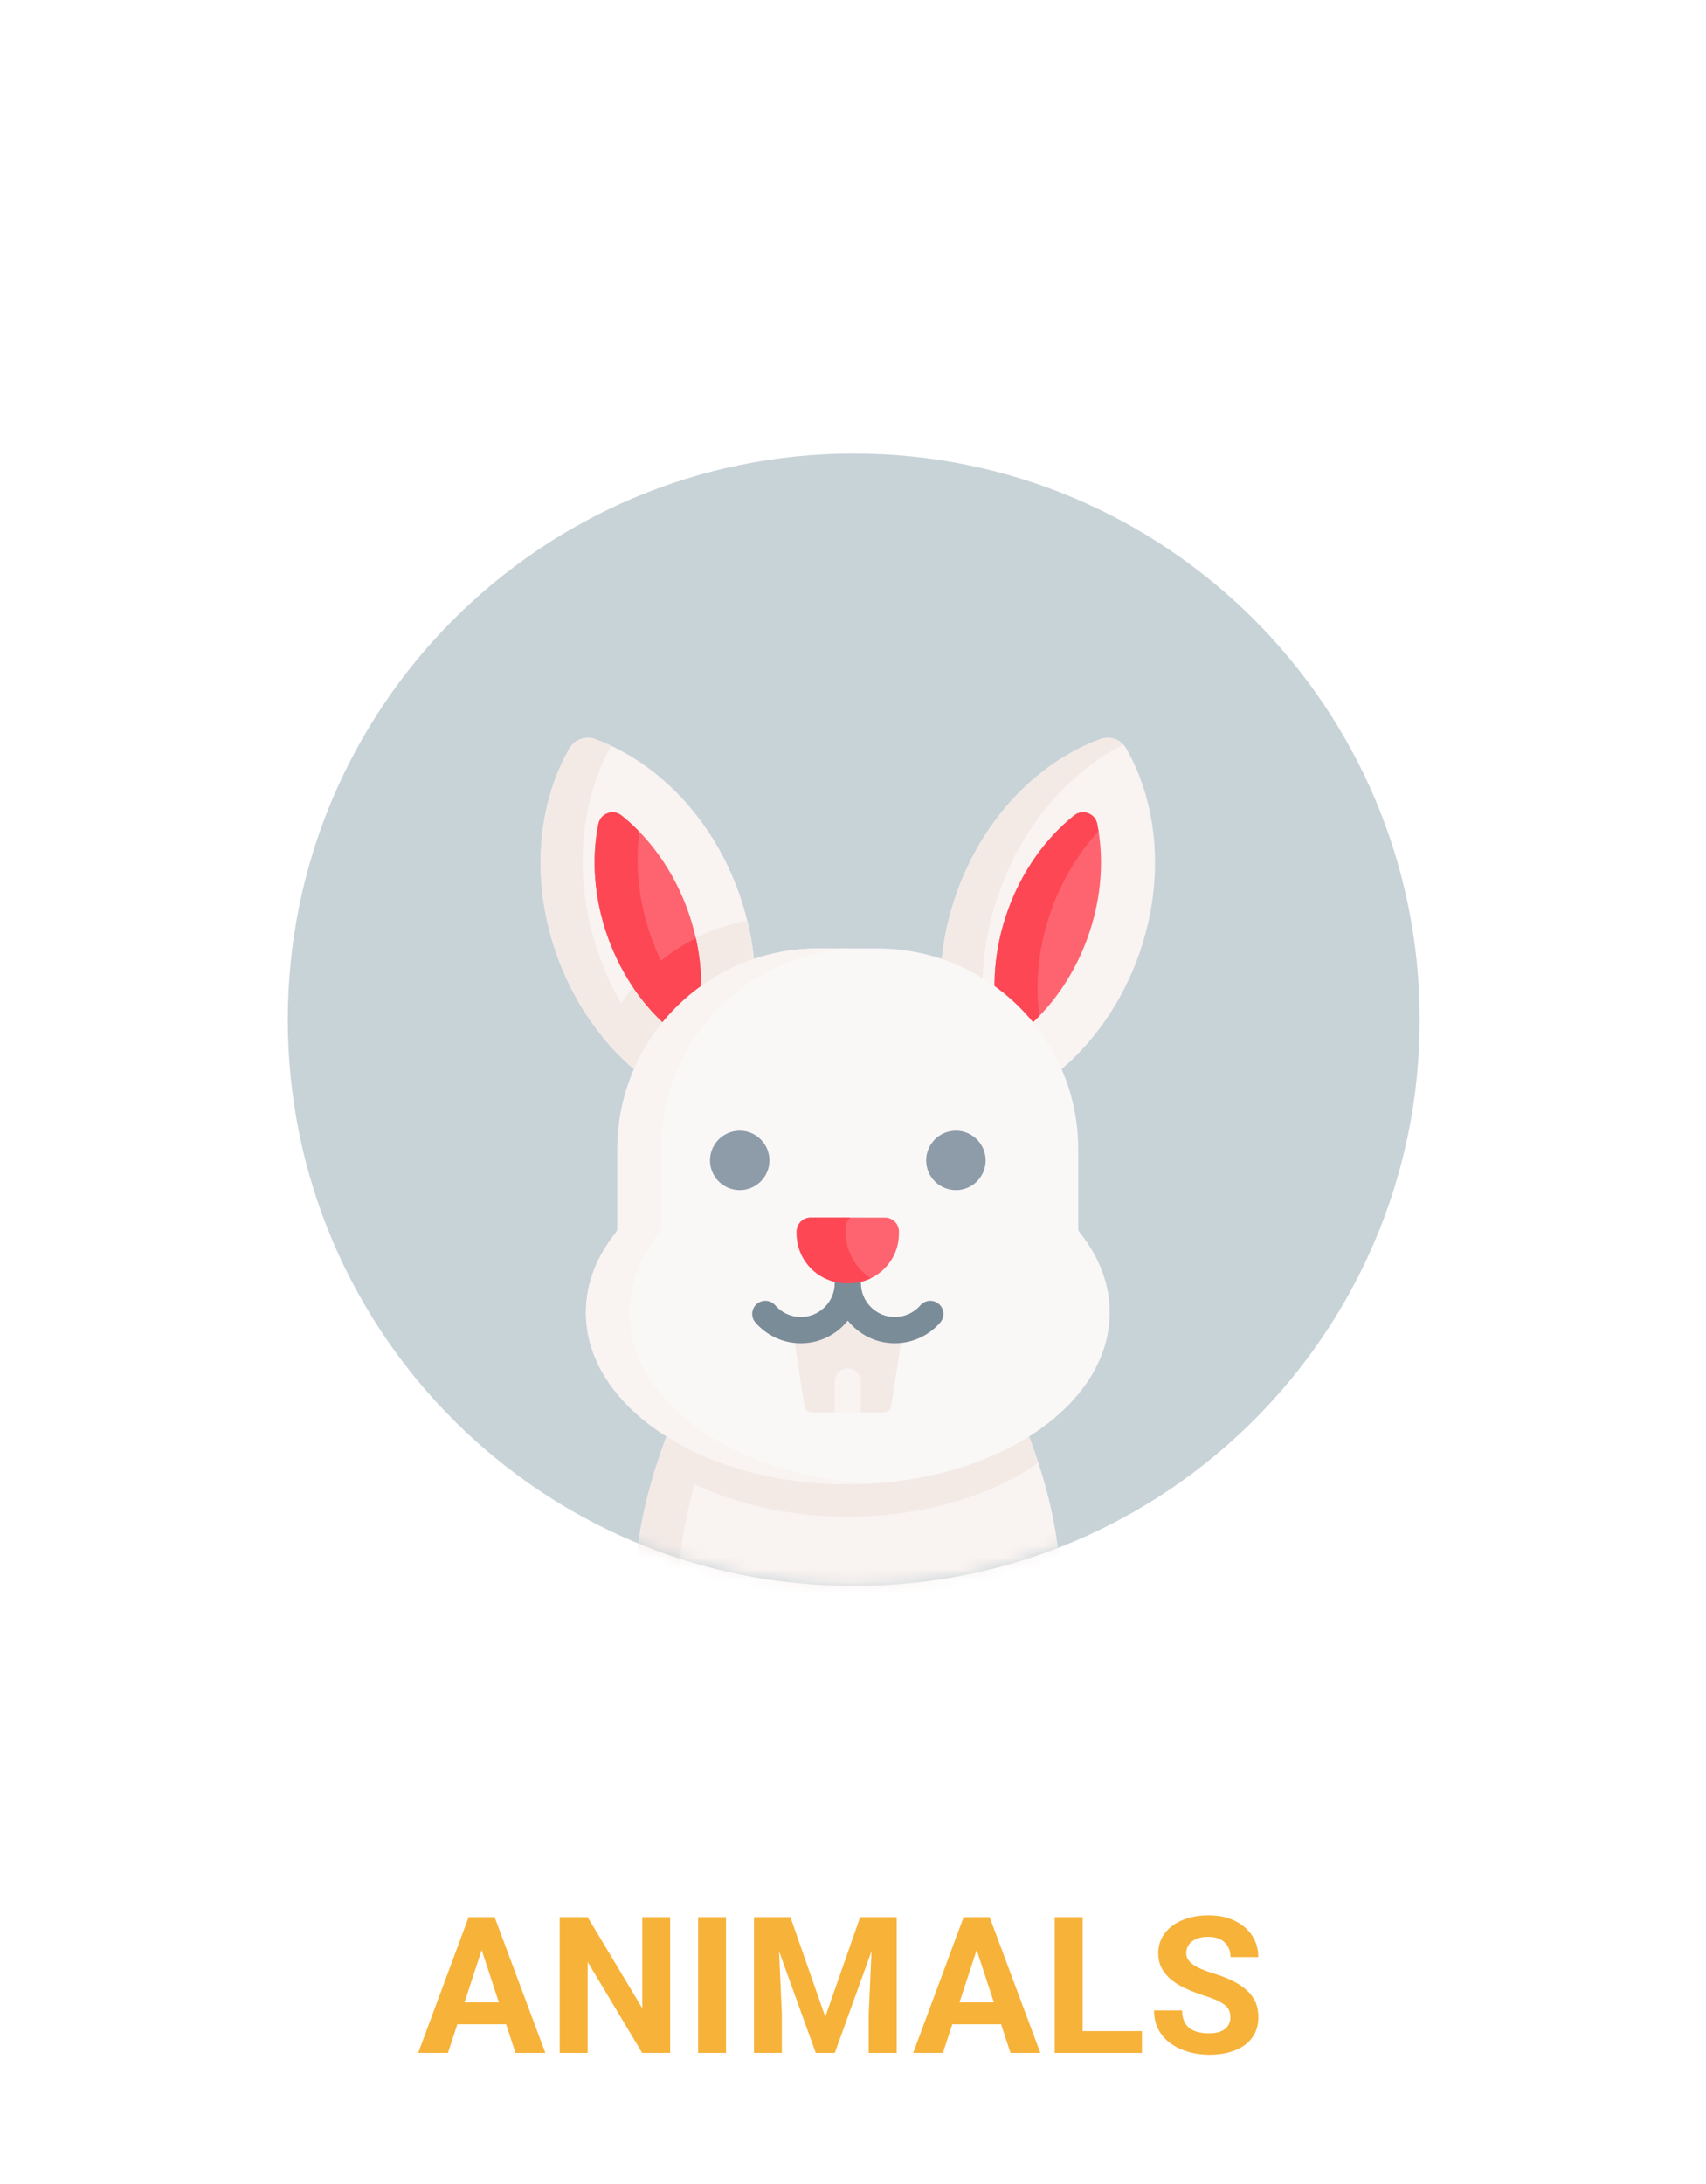 <svg width="143" height="183" viewBox="0 0 143 183" fill="none" xmlns="http://www.w3.org/2000/svg">
<g filter="url(#filter0_ddd_368_27651)">
<path d="M71.562 117.875C97.761 117.875 119 96.636 119 70.438C119 44.239 97.761 23 71.562 23C45.364 23 24.125 44.239 24.125 70.438C24.125 96.636 45.364 117.875 71.562 117.875Z" fill="#C8D3D8"/>
<mask id="mask0_368_27651" style="mask-type:alpha" maskUnits="userSpaceOnUse" x="24" y="23" width="95" height="95">
<path d="M71.562 117.875C97.761 117.875 119 96.636 119 70.438C119 44.239 97.761 23 71.562 23C45.364 23 24.125 44.239 24.125 70.438C24.125 96.636 45.364 117.875 71.562 117.875Z" fill="#C8D3D8"/>
</mask>
<g mask="url(#mask0_368_27651)">
<path d="M88.807 121.062C88.761 121.515 88.377 121.859 87.923 121.859H54.208C53.753 121.859 53.369 121.515 53.324 121.062C52.888 116.676 53.626 112.067 55.09 107.551C55.785 105.4 67.118 106.148 68.093 104.074C68.093 104.074 86.346 105.4 87.04 107.551C88.505 112.066 89.242 116.676 88.807 121.062Z" fill="#F9F3F1"/>
<path d="M56.937 121.859H54.208C53.753 121.859 53.369 121.515 53.324 121.062C52.888 116.676 53.626 112.067 55.09 107.551C55.785 105.4 56.644 103.272 57.618 101.198H61.192C58.149 107.923 56.268 115.133 56.937 121.859Z" fill="#F3EAE6"/>
<path d="M87.041 107.55C83.038 110.336 77.36 112.074 71.065 112.074C64.77 112.074 59.092 110.336 55.089 107.55C55.784 105.4 56.643 103.273 57.618 101.198H84.511C85.487 103.273 86.346 105.4 87.041 107.55Z" fill="#F3EAE6"/>
<path d="M60.883 77.1C60.452 77.857 59.526 78.193 58.709 77.891C55.65 76.76 52.79 74.677 50.496 71.854C52.675 66.896 57.179 63.188 62.629 62.115C63.97 67.56 63.239 72.972 60.883 77.1Z" fill="#F9F3F1"/>
<path d="M60.884 77.1C60.814 77.224 60.729 77.336 60.632 77.437C60.151 77.95 59.393 78.143 58.709 77.891C53.577 75.994 49.003 71.411 46.729 65.164C44.456 58.918 45.013 52.466 47.724 47.714C48.157 46.958 49.082 46.621 49.9 46.923C50.347 47.088 50.791 47.274 51.228 47.481C55.811 49.631 59.804 53.949 61.879 59.65C64.153 65.897 63.596 72.349 60.884 77.1Z" fill="#F9F3F1"/>
<path d="M58.561 70.169C58.529 70.376 58.49 70.583 58.449 70.787C58.272 71.669 57.218 72.053 56.515 71.492C54.114 69.577 52.155 66.828 50.986 63.615C49.816 60.402 49.549 57.036 50.159 54.027C50.336 53.145 51.39 52.762 52.094 53.322C52.619 53.74 53.121 54.197 53.599 54.691C55.313 56.459 56.708 58.688 57.623 61.199C58.713 64.195 59.018 67.322 58.561 70.169Z" fill="#FE646F"/>
<path d="M60.632 77.437C60.151 77.95 59.393 78.143 58.709 77.891C53.577 75.994 49.003 71.411 46.729 65.164C44.456 58.918 45.013 52.466 47.724 47.714C48.157 46.958 49.082 46.621 49.9 46.923C50.347 47.088 50.791 47.274 51.228 47.481C48.517 52.343 47.981 58.893 50.291 65.236C52.331 70.842 56.176 75.144 60.632 77.437Z" fill="#F3EAE6"/>
<path d="M60.883 77.1C60.452 77.857 59.526 78.193 58.709 77.891C55.65 76.76 52.79 74.677 50.496 71.854C52.675 66.896 57.179 63.188 62.629 62.115C63.97 67.56 63.239 72.972 60.883 77.1Z" fill="#F3EAE6"/>
<path d="M58.451 70.787C58.271 71.669 57.219 72.052 56.515 71.492C55.222 70.461 54.058 69.189 53.078 67.732C54.526 66.027 56.309 64.614 58.324 63.596C58.87 66.05 58.91 68.519 58.451 70.787Z" fill="#FD4755"/>
<path d="M58.451 70.787C58.271 71.669 57.219 72.052 56.515 71.492C55.222 70.461 54.058 69.189 53.078 67.732C54.526 66.027 56.309 64.614 58.324 63.596C58.87 66.05 58.91 68.519 58.451 70.787Z" fill="#FD4755"/>
<path d="M58.561 70.169C58.529 70.376 58.49 70.583 58.449 70.787C58.272 71.669 57.218 72.053 56.515 71.492C54.114 69.577 52.155 66.828 50.986 63.615C49.816 60.402 49.549 57.036 50.159 54.027C50.336 53.145 51.39 52.762 52.094 53.322C52.619 53.74 53.121 54.197 53.599 54.691C53.211 57.56 53.551 60.677 54.64 63.669C54.871 64.306 55.132 64.927 55.421 65.526C56.258 67.266 57.324 68.833 58.561 70.169Z" fill="#FD4755"/>
<path d="M95.401 65.164C93.326 70.866 89.333 75.182 84.749 77.334C84.313 77.539 83.868 77.725 83.421 77.891C82.603 78.193 81.679 77.857 81.246 77.1C78.535 72.349 77.978 65.897 80.251 59.65C82.524 53.404 87.099 48.819 92.231 46.923C92.915 46.67 93.673 46.864 94.154 47.377C94.25 47.478 94.335 47.59 94.406 47.714C97.118 52.466 97.674 58.918 95.401 65.164Z" fill="#F9F3F1"/>
<path d="M91.145 63.615C90.23 66.126 88.835 68.355 87.121 70.123C86.643 70.617 86.141 71.074 85.616 71.492C84.912 72.053 83.858 71.669 83.681 70.787C83.071 67.777 83.338 64.413 84.508 61.199C85.677 57.986 87.636 55.236 90.037 53.322C90.74 52.762 91.794 53.145 91.971 54.027C92.012 54.232 92.05 54.438 92.083 54.646C92.54 57.494 92.235 60.62 91.145 63.615Z" fill="#FE646F"/>
<path d="M83.813 59.578C81.503 65.922 82.039 72.472 84.749 77.334C84.313 77.539 83.868 77.725 83.421 77.891C82.603 78.193 81.679 77.857 81.246 77.1C78.535 72.349 77.978 65.897 80.251 59.65C82.524 53.404 87.099 48.819 92.231 46.923C92.915 46.67 93.673 46.864 94.154 47.377C89.698 49.671 85.853 53.973 83.813 59.578Z" fill="#F3EAE6"/>
<path d="M88.162 61.145C87.073 64.138 86.733 67.254 87.121 70.123C86.643 70.617 86.141 71.074 85.616 71.492C84.912 72.053 83.858 71.669 83.681 70.787C83.071 67.777 83.338 64.413 84.508 61.199C85.677 57.986 87.636 55.236 90.037 53.322C90.74 52.762 91.794 53.145 91.971 54.027C92.012 54.232 92.05 54.438 92.083 54.646C90.419 56.443 89.066 58.66 88.162 61.145Z" fill="#FD4755"/>
<path d="M93.018 94.96C93.018 102.84 83.367 109.239 71.395 109.354C71.285 109.356 71.175 109.356 71.065 109.356H71.001C58.905 109.333 49.112 102.897 49.112 94.96C49.112 92.538 50.024 90.256 51.635 88.252C51.71 88.159 51.752 88.043 51.752 87.923V81.281C51.752 71.994 59.281 64.466 68.567 64.466H73.563C82.85 64.466 90.378 71.994 90.378 81.281V87.923C90.378 88.043 90.421 88.159 90.495 88.252C92.106 90.256 93.018 92.538 93.018 94.96Z" fill="#FAF7F7"/>
<path d="M62.005 84.714C63.381 84.714 64.497 83.599 64.497 82.223C64.497 80.847 63.381 79.731 62.005 79.731C60.629 79.731 59.514 80.847 59.514 82.223C59.514 83.599 60.629 84.714 62.005 84.714Z" fill="#8D9CA8"/>
<path d="M80.125 84.714C81.501 84.714 82.617 83.599 82.617 82.223C82.617 80.847 81.501 79.731 80.125 79.731C78.749 79.731 77.633 80.847 77.633 82.223C77.633 83.599 78.749 84.714 80.125 84.714Z" fill="#8D9CA8"/>
<path d="M75.665 96.562L74.702 102.816C74.656 103.111 74.404 103.329 74.105 103.329H72.164L70.9 101.641L69.966 103.329H68.025C67.726 103.329 67.474 103.111 67.429 102.816L66.466 96.562C66.64 96.587 66.816 96.599 66.996 96.599C68.157 96.599 69.207 96.113 69.95 95.335C70.143 95.134 70.315 94.914 70.464 94.678H71.666C71.816 94.914 71.987 95.134 72.181 95.335C72.924 96.113 73.973 96.599 75.134 96.599C75.314 96.599 75.49 96.587 75.665 96.562Z" fill="#F3EAE6"/>
<path d="M72.806 109.302C72.339 109.33 71.868 109.346 71.395 109.354C71.263 109.355 71.133 109.356 71.001 109.356C58.905 109.333 49.112 102.897 49.112 94.96C49.112 92.538 50.024 90.256 51.635 88.252C51.71 88.159 51.752 88.043 51.752 87.923V81.281C51.752 71.994 59.281 64.466 68.567 64.466H72.197C62.91 64.466 55.38 71.994 55.38 81.281V87.924C55.38 88.043 55.339 88.159 55.263 88.252C53.654 90.255 52.742 92.538 52.742 94.96C52.742 102.494 61.566 108.675 72.806 109.302Z" fill="#F9F3F1"/>
<path d="M72.165 100.752V103.329H69.966V100.752C69.966 100.146 70.458 99.653 71.065 99.653C71.672 99.653 72.165 100.146 72.165 100.752Z" fill="#F9F3F1"/>
<path d="M75.003 97.543C73.411 97.543 71.989 96.801 71.065 95.644C70.142 96.801 68.72 97.543 67.128 97.543C65.666 97.543 64.279 96.909 63.321 95.804C62.923 95.345 62.973 94.651 63.432 94.254C63.891 93.856 64.585 93.906 64.982 94.364C65.522 94.987 66.304 95.344 67.128 95.344C68.693 95.344 69.966 94.071 69.966 92.506C69.966 91.899 70.458 91.407 71.065 91.407C71.673 91.407 72.165 91.899 72.165 92.506C72.165 94.071 73.438 95.344 75.003 95.344C75.826 95.344 76.608 94.987 77.148 94.364C77.546 93.905 78.24 93.856 78.699 94.254C79.158 94.651 79.207 95.346 78.81 95.804C77.852 96.909 76.464 97.543 75.003 97.543Z" fill="#7A8C98"/>
<path d="M75.351 88.185V88.346C75.351 90.001 74.387 91.429 72.988 92.099C72.444 92.359 71.835 92.506 71.191 92.506H70.939C68.642 92.506 66.779 90.645 66.779 88.346V88.185C66.779 87.537 67.304 87.013 67.952 87.013H74.178C74.826 87.013 75.351 87.537 75.351 88.185Z" fill="#FE646F"/>
<path d="M72.988 92.099C72.444 92.359 71.835 92.506 71.191 92.506H70.939C68.642 92.506 66.779 90.645 66.779 88.346V88.185C66.779 87.537 67.304 87.013 67.952 87.013H71.269C71.02 87.254 70.866 87.593 70.866 87.968V88.151C70.866 89.802 71.709 91.253 72.988 92.099Z" fill="#FD4755"/>
</g>
</g>
<g filter="url(#filter1_ddd_368_27651)">
<path d="M40.641 147.57L37.547 157H35.055L39.281 145.625H40.867L40.641 147.57ZM43.211 157L40.109 147.57L39.859 145.625H41.461L45.711 157H43.211ZM43.07 152.766V154.602H37.062V152.766H43.07ZM56.173 145.625V157H53.83L49.259 149.375V157H46.916V145.625H49.259L53.837 153.258V145.625H56.173ZM60.855 145.625V157H58.519V145.625H60.855ZM64.27 145.625H66.255L69.177 153.977L72.098 145.625H74.083L69.973 157H68.38L64.27 145.625ZM63.2 145.625H65.177L65.536 153.766V157H63.2V145.625ZM73.177 145.625H75.161V157H72.817V153.766L73.177 145.625ZM82.131 147.57L79.037 157H76.545L80.772 145.625H82.358L82.131 147.57ZM84.702 157L81.6 147.57L81.35 145.625H82.952L87.202 157H84.702ZM84.561 152.766V154.602H78.553V152.766H84.561ZM95.719 155.172V157H89.992V155.172H95.719ZM90.75 145.625V157H88.406V145.625H90.75ZM103.134 154.023C103.134 153.82 103.103 153.638 103.041 153.477C102.983 153.31 102.874 153.159 102.713 153.023C102.551 152.883 102.324 152.745 102.033 152.609C101.741 152.474 101.364 152.333 100.9 152.188C100.384 152.021 99.895 151.833 99.431 151.625C98.973 151.417 98.567 151.174 98.213 150.898C97.864 150.617 97.588 150.292 97.384 149.922C97.186 149.552 97.088 149.122 97.088 148.633C97.088 148.159 97.192 147.729 97.4 147.344C97.608 146.953 97.9 146.62 98.275 146.344C98.65 146.062 99.093 145.846 99.603 145.695C100.119 145.544 100.684 145.469 101.298 145.469C102.137 145.469 102.869 145.62 103.494 145.922C104.119 146.224 104.603 146.638 104.947 147.164C105.296 147.69 105.47 148.292 105.47 148.969H103.142C103.142 148.635 103.072 148.344 102.931 148.094C102.796 147.839 102.588 147.638 102.306 147.492C102.03 147.346 101.681 147.273 101.259 147.273C100.853 147.273 100.515 147.336 100.244 147.461C99.973 147.581 99.77 147.745 99.634 147.953C99.499 148.156 99.431 148.385 99.431 148.641C99.431 148.833 99.478 149.008 99.572 149.164C99.671 149.32 99.817 149.466 100.009 149.602C100.202 149.737 100.439 149.865 100.72 149.984C101.002 150.104 101.327 150.221 101.697 150.336C102.317 150.523 102.861 150.734 103.33 150.969C103.804 151.203 104.199 151.466 104.517 151.758C104.835 152.049 105.074 152.38 105.236 152.75C105.397 153.12 105.478 153.539 105.478 154.008C105.478 154.503 105.382 154.945 105.189 155.336C104.996 155.727 104.718 156.057 104.353 156.328C103.989 156.599 103.554 156.805 103.048 156.945C102.543 157.086 101.978 157.156 101.353 157.156C100.791 157.156 100.236 157.083 99.689 156.938C99.142 156.786 98.645 156.56 98.197 156.258C97.754 155.956 97.4 155.57 97.134 155.102C96.869 154.633 96.736 154.078 96.736 153.438H99.088C99.088 153.792 99.142 154.091 99.252 154.336C99.361 154.581 99.515 154.779 99.713 154.93C99.916 155.081 100.155 155.19 100.431 155.258C100.713 155.326 101.02 155.359 101.353 155.359C101.759 155.359 102.093 155.302 102.353 155.188C102.619 155.073 102.814 154.914 102.939 154.711C103.069 154.508 103.134 154.279 103.134 154.023Z" fill="#F7B239"/>
</g>
<defs>
<filter id="filter0_ddd_368_27651" x="-1" y="-6" width="147" height="150" filterUnits="userSpaceOnUse" color-interpolation-filters="sRGB">
<feFlood flood-opacity="0" result="BackgroundImageFix"/>
<feColorMatrix in="SourceAlpha" type="matrix" values="0 0 0 0 0 0 0 0 0 0 0 0 0 0 0 0 0 0 127 0" result="hardAlpha"/>
<feOffset dy="1"/>
<feGaussianBlur stdDeviation="12"/>
<feColorMatrix type="matrix" values="0 0 0 0 0 0 0 0 0 0 0 0 0 0 0 0 0 0 0.12 0"/>
<feBlend mode="normal" in2="BackgroundImageFix" result="effect1_dropShadow_368_27651"/>
<feColorMatrix in="SourceAlpha" type="matrix" values="0 0 0 0 0 0 0 0 0 0 0 0 0 0 0 0 0 0 127 0" result="hardAlpha"/>
<feOffset dy="8"/>
<feGaussianBlur stdDeviation="8"/>
<feColorMatrix type="matrix" values="0 0 0 0 0 0 0 0 0 0 0 0 0 0 0 0 0 0 0.12 0"/>
<feBlend mode="normal" in2="effect1_dropShadow_368_27651" result="effect2_dropShadow_368_27651"/>
<feColorMatrix in="SourceAlpha" type="matrix" values="0 0 0 0 0 0 0 0 0 0 0 0 0 0 0 0 0 0 127 0" result="hardAlpha"/>
<feOffset dy="6"/>
<feGaussianBlur stdDeviation="6"/>
<feColorMatrix type="matrix" values="0 0 0 0 0 0 0 0 0 0 0 0 0 0 0 0 0 0 0.12 0"/>
<feBlend mode="normal" in2="effect2_dropShadow_368_27651" result="effect3_dropShadow_368_27651"/>
<feBlend mode="normal" in="SourceGraphic" in2="effect3_dropShadow_368_27651" result="shape"/>
</filter>
<filter id="filter1_ddd_368_27651" x="11.055" y="122.469" width="118.423" height="59.688" filterUnits="userSpaceOnUse" color-interpolation-filters="sRGB">
<feFlood flood-opacity="0" result="BackgroundImageFix"/>
<feColorMatrix in="SourceAlpha" type="matrix" values="0 0 0 0 0 0 0 0 0 0 0 0 0 0 0 0 0 0 127 0" result="hardAlpha"/>
<feOffset dy="1"/>
<feGaussianBlur stdDeviation="12"/>
<feColorMatrix type="matrix" values="0 0 0 0 0 0 0 0 0 0 0 0 0 0 0 0 0 0 0.12 0"/>
<feBlend mode="normal" in2="BackgroundImageFix" result="effect1_dropShadow_368_27651"/>
<feColorMatrix in="SourceAlpha" type="matrix" values="0 0 0 0 0 0 0 0 0 0 0 0 0 0 0 0 0 0 127 0" result="hardAlpha"/>
<feOffset dy="8"/>
<feGaussianBlur stdDeviation="8"/>
<feColorMatrix type="matrix" values="0 0 0 0 0 0 0 0 0 0 0 0 0 0 0 0 0 0 0.12 0"/>
<feBlend mode="normal" in2="effect1_dropShadow_368_27651" result="effect2_dropShadow_368_27651"/>
<feColorMatrix in="SourceAlpha" type="matrix" values="0 0 0 0 0 0 0 0 0 0 0 0 0 0 0 0 0 0 127 0" result="hardAlpha"/>
<feOffset dy="6"/>
<feGaussianBlur stdDeviation="6"/>
<feColorMatrix type="matrix" values="0 0 0 0 0 0 0 0 0 0 0 0 0 0 0 0 0 0 0.12 0"/>
<feBlend mode="normal" in2="effect2_dropShadow_368_27651" result="effect3_dropShadow_368_27651"/>
<feBlend mode="normal" in="SourceGraphic" in2="effect3_dropShadow_368_27651" result="shape"/>
</filter>
</defs>
</svg>
